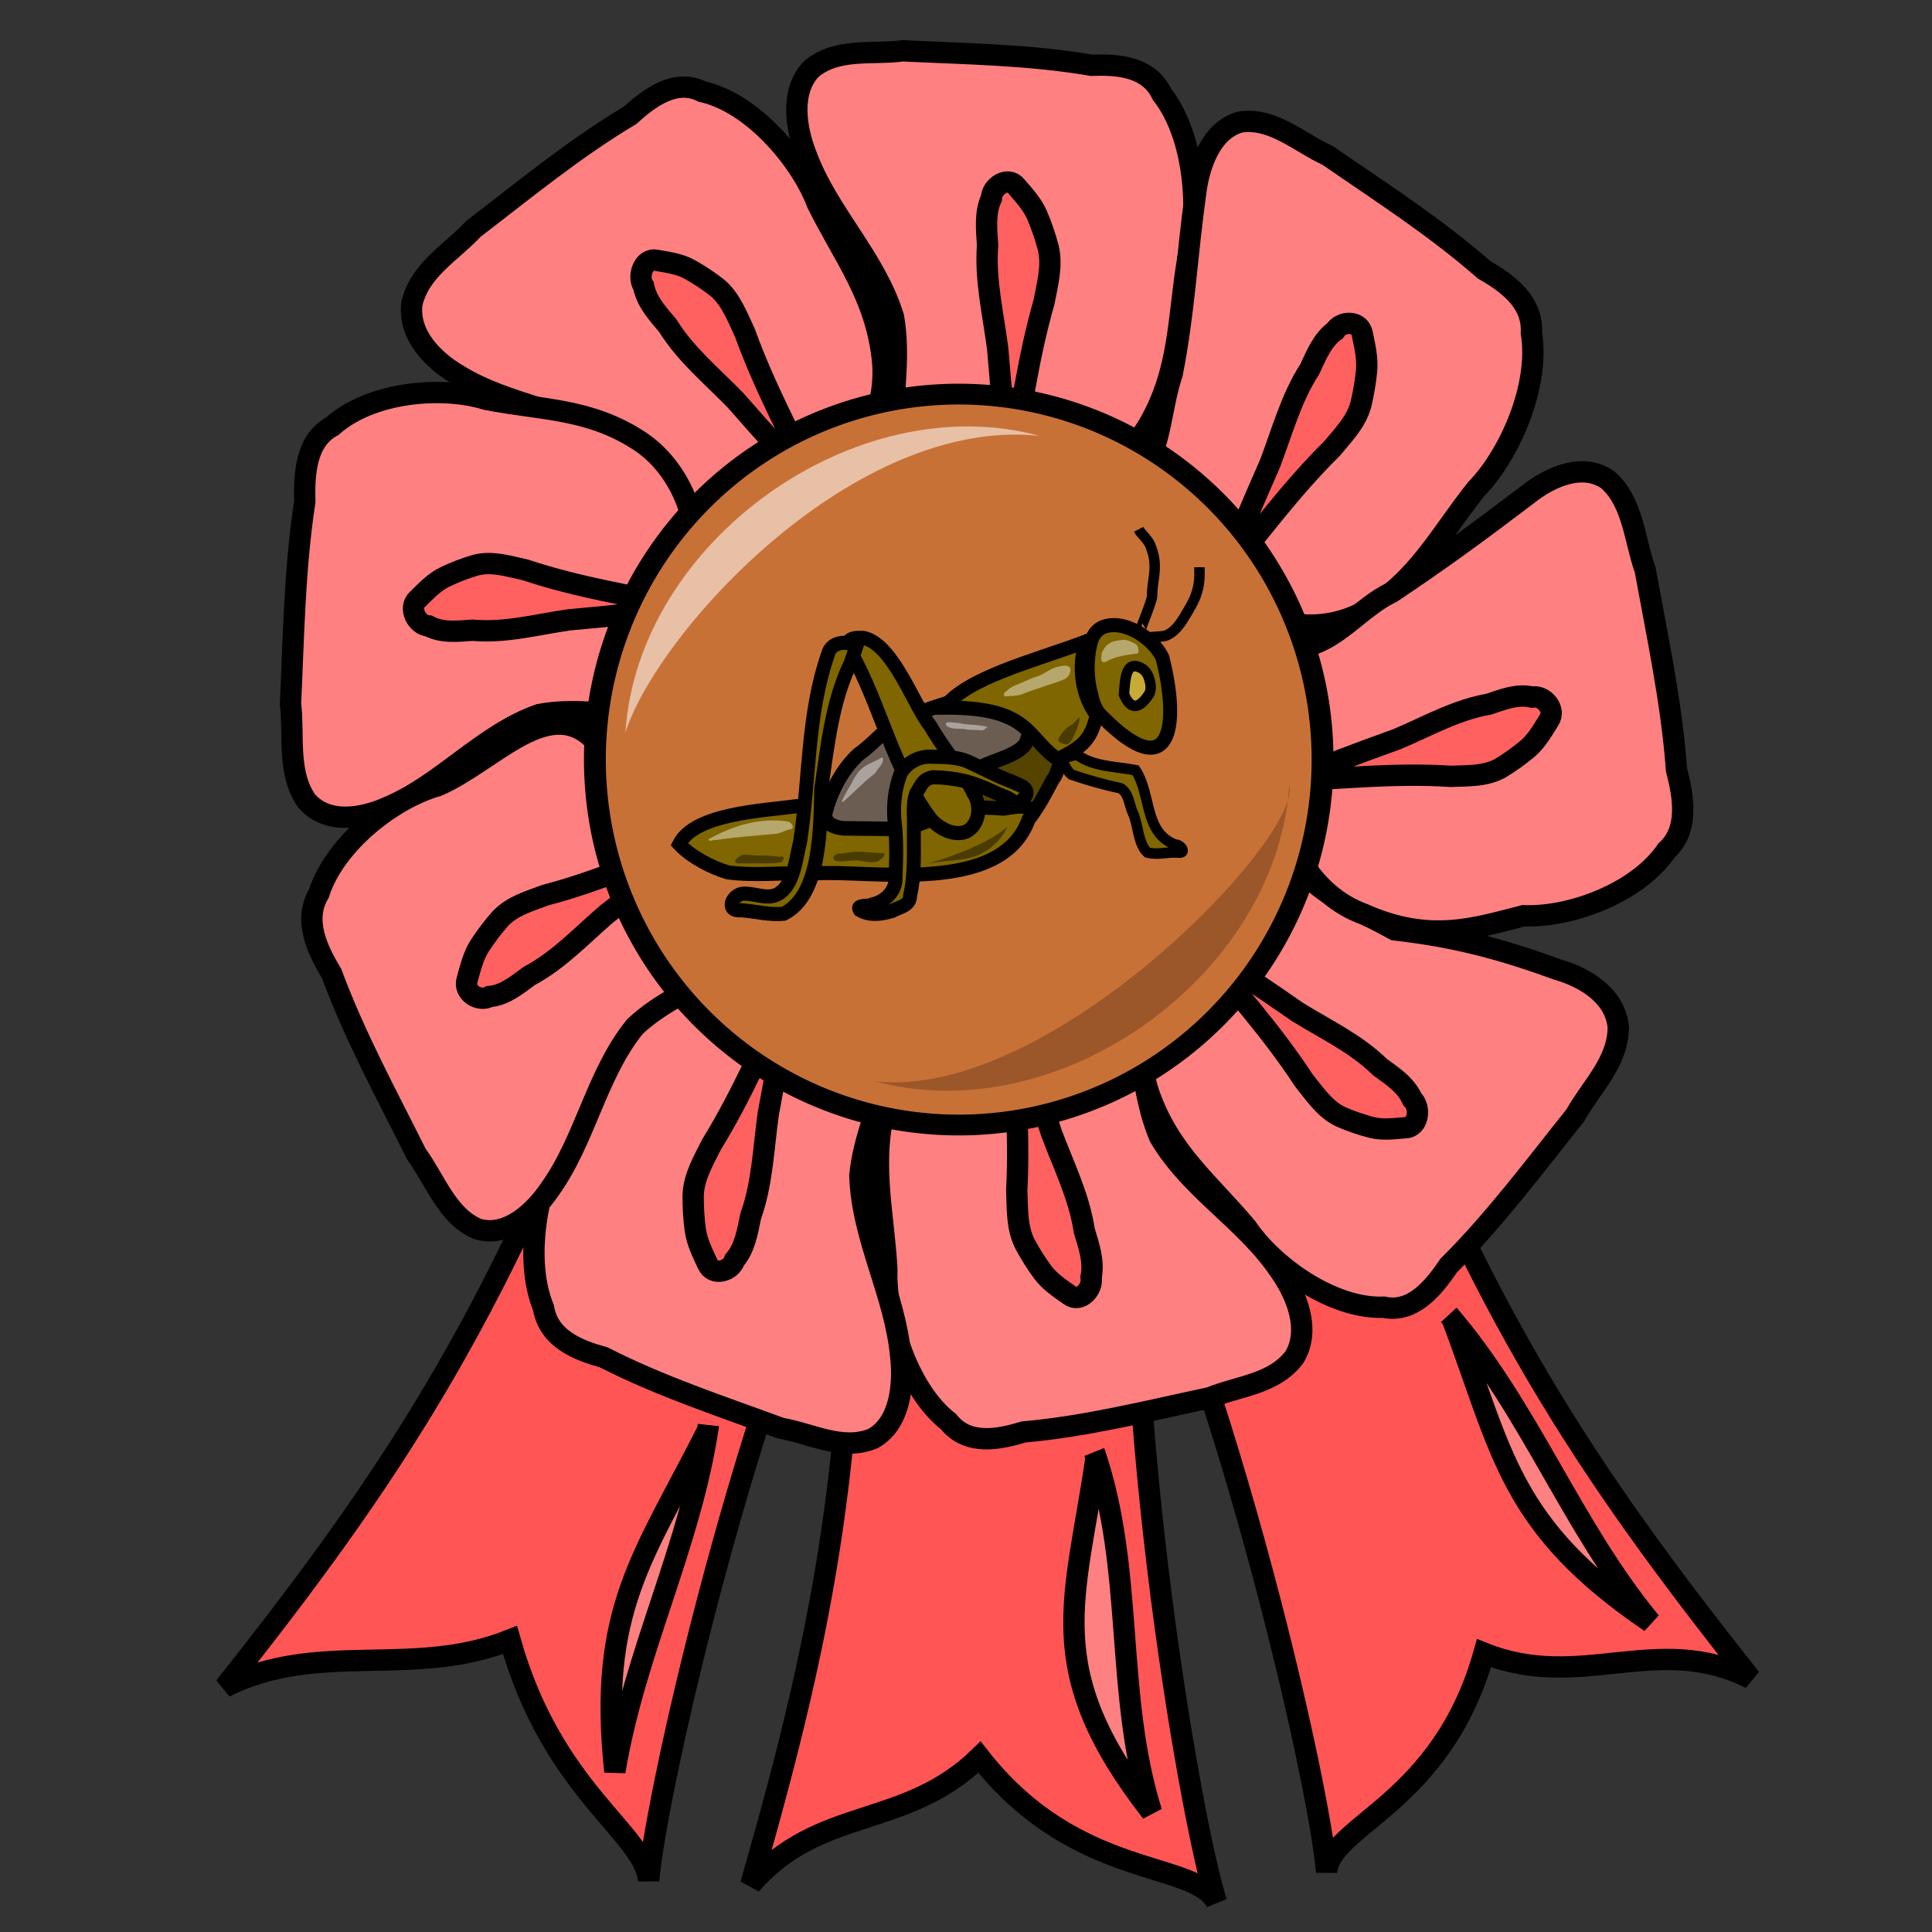 <?xml version="1.0" encoding="UTF-8" standalone="no"?>
<!-- Created with Inkscape (http://www.inkscape.org/) -->
<svg
   xmlns:dc="http://purl.org/dc/elements/1.1/"
   xmlns:cc="http://creativecommons.org/ns#"
   xmlns:rdf="http://www.w3.org/1999/02/22-rdf-syntax-ns#"
   xmlns:svg="http://www.w3.org/2000/svg"
   xmlns="http://www.w3.org/2000/svg"
   xmlns:sodipodi="http://sodipodi.sourceforge.net/DTD/sodipodi-0.dtd"
   xmlns:inkscape="http://www.inkscape.org/namespaces/inkscape"
   width="250"
   height="250"
   id="svg2"
   sodipodi:version="0.32"
   inkscape:version="0.46"
   sodipodi:docname="locustaward1.svg"
   inkscape:output_extension="org.inkscape.output.svg.inkscape"
   inkscape:export-filename="P:\pidgey2\data\images\locustaward1.png"
   inkscape:export-xdpi="92.160004"
   inkscape:export-ydpi="92.160004"
   version="1.0">
  <rect width="100%" height="100%" fill="#333333" stroke="none"/>
  <defs
     id="defs4">
    <inkscape:perspective
       sodipodi:type="inkscape:persp3d"
       inkscape:vp_x="0 : 125 : 1"
       inkscape:vp_y="0 : 1000 : 0"
       inkscape:vp_z="250 : 125 : 1"
       inkscape:persp3d-origin="125 : 83.333333 : 1"
       id="perspective3645" />
  </defs>
  <sodipodi:namedview
     id="base"
     pagecolor="#cb90ff"
     bordercolor="#666666"
     borderopacity="1.0"
     gridtolerance="10000"
     guidetolerance="10"
     objecttolerance="10"
     inkscape:pageopacity="0"
     inkscape:pageshadow="2"
     inkscape:zoom="2.231629"
     inkscape:cx="115.72851"
     inkscape:cy="144.55504"
     inkscape:document-units="px"
     inkscape:current-layer="layer1"
     showgrid="false"
     inkscape:window-width="985"
     inkscape:window-height="990"
     inkscape:window-x="17"
     inkscape:window-y="-2" />
  <g
     inkscape:label="Layer 1"
     inkscape:groupmode="layer"
     id="layer1">
    <path
       style="opacity:1;fill:#ff5555;fill-opacity:1;stroke:#000000;stroke-width:2.759;stroke-miterlimit:4;stroke-dasharray:none;stroke-opacity:1"
       d="M 110.388,144.887 C 111.281,186.771 106.85,210.212 97.146,243.853 C 106.048,233.584 117,236.831 126.749,227.377 C 139.296,243.407 154.587,240.647 157.416,246.156 C 153.83,235.006 143.983,176.52 147.711,143.094 C 142.698,144.509 115.221,142.964 110.388,144.887 z"
       id="path3306"
       sodipodi:nodetypes="cccccc"
       inkscape:transform-center-x="4.4332338"
       inkscape:transform-center-y="7.6574057" />
    <path
       style="opacity:1;fill:#ff5555;fill-opacity:1;stroke:#000000;stroke-width:2.759;stroke-miterlimit:4;stroke-dasharray:none;stroke-opacity:1"
       d="M 78.948,131.801 C 63.847,170.878 50.836,190.874 29.069,218.298 C 41.207,212.185 53.379,217.249 65.99,212.211 C 71.499,231.808 83.415,237.174 83.936,243.345 C 84.86,231.668 97.991,173.831 114.149,144.334 C 108.974,143.737 84.148,131.86 78.948,131.801 z"
       id="path3304"
       sodipodi:nodetypes="cccccc" />
    <path
       style="opacity:1;fill:#ff5555;fill-opacity:1;stroke:#000000;stroke-width:2.759;stroke-miterlimit:4;stroke-dasharray:none;stroke-opacity:1"
       d="M 176.652,130.691 C 191.753,169.768 204.764,189.764 226.53,217.188 C 214.392,211.075 204.639,218.96 192.028,213.923 C 186.519,233.52 172.185,236.064 171.663,242.236 C 170.74,230.559 157.609,172.722 141.451,143.225 C 146.626,142.627 171.451,130.75 176.652,130.691 z"
       id="path3274"
       sodipodi:nodetypes="cccccc" />
    <path
       style="fill:#ff8080;fill-opacity:1;stroke:#000000;stroke-width:2.759;stroke-miterlimit:4;stroke-dasharray:none;stroke-opacity:1"
       d="M 88.053,68.571 C 85.663,64.723 83.465,60.581 80.203,57.498 C 73.836,52.986 65.822,52.587 59.244,48.504 C 56.154,46.683 52.743,43.38 53.313,39.24 C 54.359,34.848 58.469,32.641 61.242,29.625 C 67.875,24.548 74.359,19.195 81.5,14.944 C 84.059,12.635 87.408,10.11 90.871,11.857 C 97.312,13.281 103.577,20.6 105.762,26.351 C 109.206,33.3 113.318,38.324 114.198,46.599 C 114.906,53.898 110.617,61.511 103.933,63.621 C 100.323,64.439 91.408,69.274 88.053,68.571 z"
       id="path3173"
       sodipodi:nodetypes="ccccccccccc" />
    <path
       style="fill:#ff5555;fill-opacity:0.75;stroke:#000000;stroke-width:2.759;stroke-miterlimit:4;stroke-dasharray:none;stroke-opacity:1"
       d="M 95.164,51.788 C 92.15,48.679 88.747,45.911 86.407,42.138 C 85.138,40.628 83.686,39.092 83.281,37.029 C 82.42,35.746 83.302,33.328 84.941,33.683 C 86.386,33.937 87.889,34.126 89.223,34.854 C 90.459,35.539 91.648,36.33 92.776,37.203 C 94.56,38.67 95.401,40.984 96.389,43.065 C 101.659,57.725 111.809,70.748 95.164,51.788 z"
       id="path3175"
       sodipodi:nodetypes="cccccccc" />
    <path
       style="fill:#ff8080;fill-opacity:1;stroke:#000000;stroke-width:2.759;stroke-miterlimit:4;stroke-dasharray:none;stroke-opacity:1"
       d="M 115.399,54.931 C 115.743,50.325 116.408,45.614 115.624,41.033 C 113.226,33.273 107.157,27.654 104.345,20.093 C 102.968,16.616 102.195,11.762 105.034,8.885 C 108.393,6.126 112.897,7.111 116.819,6.575 C 124.964,6.975 133.153,7.059 141.22,8.444 C 144.565,8.322 148.656,8.555 150.368,12.219 C 154.609,17.602 155.305,27.5 153.702,33.467 C 152.396,41.208 152.726,47.879 148.639,54.964 C 144.98,61.17 137.212,64.315 130.74,61.55 C 127.43,59.804 117.63,57.704 115.399,54.931 z"
       id="path3192"
       sodipodi:nodetypes="ccccccccccc" />
    <path
       style="fill:#ff5555;fill-opacity:0.75;stroke:#000000;stroke-width:2.759;stroke-miterlimit:4;stroke-dasharray:none;stroke-opacity:1"
       d="M 129.101,45.115 C 128.527,40.676 127.451,36.248 127.791,31.735 C 127.666,29.708 127.412,27.54 128.285,25.65 C 128.348,24.072 130.439,22.755 131.521,24.119 C 132.511,25.275 133.583,26.418 134.211,27.873 C 134.787,29.229 135.265,30.638 135.647,32.071 C 136.203,34.405 135.527,36.78 135.101,39.07 C 130.777,54.08 131.234,71.033 129.101,45.115 z"
       id="path3194"
       sodipodi:nodetypes="cccccccc" />
    <path
       style="fill:#ff8080;fill-opacity:1;stroke:#000000;stroke-width:2.759;stroke-miterlimit:4;stroke-dasharray:none;stroke-opacity:1"
       d="M 147.854,61.141 C 150.319,57.348 150.202,52.747 151.681,48.367 C 153.261,40.371 153.571,33.134 154.701,25.086 C 155.147,21.339 156.764,16.73 160.57,15.775 C 164.77,15.203 168.197,18.483 171.837,20.136 C 178.685,24.873 185.719,29.362 192.036,34.909 C 194.983,36.608 198.407,39.015 198.162,43.104 C 199.293,50.04 195.236,58.967 191.043,63.256 C 186.271,69.239 183.418,75.179 176.553,79.096 C 170.471,82.483 162.281,81.011 157.991,75.132 C 155.954,71.839 148.477,64.74 147.854,61.141 z"
       id="path3196"
       sodipodi:nodetypes="ccccccccccc"
       inkscape:transform-center-x="-6.4046617"
       inkscape:transform-center-y="3.7155259" />
    <path
       style="fill:#ff5555;fill-opacity:0.75;stroke:#000000;stroke-width:2.759;stroke-miterlimit:4;stroke-dasharray:none;stroke-opacity:1"
       d="M 164.31,60.051 C 165.903,55.907 167.058,51.502 169.475,47.786 C 170.321,45.968 171.121,43.958 172.765,42.796 C 173.563,41.468 175.988,41.457 176.282,43.219 C 176.593,44.752 176.981,46.317 176.839,47.913 C 176.698,49.395 176.448,50.87 176.104,52.313 C 175.485,54.629 173.783,56.317 172.338,58.065 C 161.539,68.699 153.955,83.59 164.31,60.051 z"
       id="path3198"
       sodipodi:nodetypes="cccccccc"
       inkscape:transform-center-x="-2.3686475"
       inkscape:transform-center-y="10.487483" />
    <path
       style="fill:#ff8080;fill-opacity:1;stroke:#000000;stroke-width:2.759;stroke-miterlimit:4;stroke-dasharray:none;stroke-opacity:1"
       d="M 82.758,92.761 C 78.456,92.373 74.059,91.642 69.776,92.462 C 62.517,94.997 57.243,101.471 50.168,104.449 C 46.914,105.91 42.377,106.717 39.701,103.666 C 37.138,100.059 38.077,95.241 37.592,91.041 C 37.999,82.323 38.112,73.558 39.439,64.928 C 39.339,61.347 39.573,56.969 43.004,55.15 C 48.049,50.633 57.298,49.928 62.866,51.669 C 70.092,53.1 76.324,52.774 82.926,57.178 C 88.708,61.121 91.614,69.449 89.005,76.366 C 87.36,79.902 85.357,90.384 82.758,92.761 z"
       id="path3200"
       sodipodi:nodetypes="ccccccccccc"
       inkscape:transform-center-x="-3.2859731"
       inkscape:transform-center-y="-5.5234569" />
    <path
       style="fill:#ff5555;fill-opacity:0.75;stroke:#000000;stroke-width:2.759;stroke-miterlimit:4;stroke-dasharray:none;stroke-opacity:1"
       d="M 73.645,80.206 C 69.496,80.801 65.355,81.935 61.14,81.553 C 59.246,81.678 57.22,81.941 55.458,80.999 C 53.984,80.924 52.763,78.681 54.042,77.528 C 55.125,76.473 56.198,75.33 57.559,74.664 C 58.829,74.053 60.147,73.547 61.487,73.144 C 63.669,72.559 65.885,73.292 68.023,73.757 C 82.026,78.449 97.865,78.029 73.645,80.206 z"
       id="path3202"
       sodipodi:nodetypes="cccccccc"
       inkscape:transform-center-x="-8.2123465"
       inkscape:transform-center-y="-7.8918761" />
    <path
       style="fill:#ff8080;fill-opacity:1;stroke:#000000;stroke-width:2.759;stroke-miterlimit:4;stroke-dasharray:none;stroke-opacity:1"
       d="M 169.117,113.363 C 172.297,116.487 176.604,118.167 180.46,120.324 C 188.507,121.241 194.424,122.868 201.574,125.466 C 204.982,126.443 209.032,128.777 209.405,132.943 C 209.37,137.475 205.873,140.67 203.855,144.309 C 198.55,150.938 193.451,157.797 187.468,163.753 C 185.5,166.651 182.812,169.96 179.059,169.151 C 172.487,169.419 164.768,163.917 161.36,158.893 C 156.463,153.028 151.347,149.204 148.643,141.395 C 146.324,134.489 148.786,125.999 154.804,122.237 C 158.126,120.518 165.702,113.54 169.117,113.363 z"
       id="path3204"
       sodipodi:nodetypes="ccccccccccc" />
    <path
       style="fill:#ff5555;fill-opacity:0.75;stroke:#000000;stroke-width:2.759;stroke-miterlimit:4;stroke-dasharray:none;stroke-opacity:1"
       d="M 167.917,130.965 C 171.539,133.212 175.461,135.028 178.577,138.091 C 180.146,139.233 181.899,140.352 182.754,142.251 C 183.877,143.276 183.561,145.85 181.89,145.925 C 180.43,146.049 178.929,146.251 177.471,145.885 C 176.117,145.537 174.786,145.074 173.496,144.515 C 171.435,143.548 170.101,141.516 168.677,139.748 C 160.283,126.864 147.517,116.821 167.917,130.965 z"
       id="path3206"
       sodipodi:nodetypes="cccccccc" />
    <path
       style="fill:#ff8080;fill-opacity:1;stroke:#000000;stroke-width:2.759;stroke-miterlimit:4;stroke-dasharray:none;stroke-opacity:1"
       d="M 147.151,133.542 C 147.847,138.103 148.255,142.847 150.04,147.094 C 154.103,154.014 161.252,157.915 165.672,164.536 C 167.787,167.559 169.623,172.074 167.509,175.595 C 164.865,179.134 160.271,179.332 156.583,180.857 C 148.585,182.555 140.616,184.571 132.473,185.293 C 129.253,186.269 125.229,187.091 122.747,183.971 C 117.426,179.832 114.537,170.399 114.76,164.195 C 114.298,156.344 112.486,149.952 114.87,142.025 C 117.036,135.063 123.874,130.019 130.777,131.045 C 134.381,131.893 144.365,131.422 147.151,133.542 z"
       id="path3208"
       sodipodi:nodetypes="ccccccccccc" />
    <path
       style="fill:#ff5555;fill-opacity:0.75;stroke:#000000;stroke-width:2.759;stroke-miterlimit:4;stroke-dasharray:none;stroke-opacity:1"
       d="M 136.043,146.583 C 137.592,150.746 139.626,154.77 140.305,159.239 C 140.88,161.175 141.611,163.215 141.186,165.273 C 141.477,166.822 139.742,168.636 138.386,167.589 C 137.166,166.72 135.87,165.885 134.935,164.633 C 134.072,163.464 133.293,162.219 132.602,160.926 C 131.541,158.802 131.666,156.322 131.567,153.99 C 132.411,138.308 128.177,121.965 136.043,146.583 z"
       id="path3210"
       sodipodi:nodetypes="cccccccc" />
    <path
       style="fill:#ff8080;fill-opacity:1;stroke:#000000;stroke-width:2.759;stroke-miterlimit:4;stroke-dasharray:none;stroke-opacity:1"
       d="M 115.149,138.85 C 113.603,143.164 111.723,147.482 111.266,152.114 C 111.52,160.283 115.859,167.507 116.562,175.611 C 116.966,179.363 116.427,184.253 112.945,186.155 C 108.994,187.786 104.933,185.479 101.03,184.808 C 93.322,181.962 85.488,179.406 78.115,175.638 C 74.874,174.744 71.011,173.284 70.335,169.251 C 67.687,162.806 69.63,153.099 72.742,147.86 C 76.038,140.829 77.481,134.33 83.27,128.768 C 88.418,123.922 96.699,123.253 102.179,127.862 C 104.893,130.537 113.74,135.515 115.149,138.85 z"
       id="path3212"
       sodipodi:nodetypes="ccccccccccc"
       inkscape:transform-center-x="7.609102"
       inkscape:transform-center-y="-3.6302808" />
    <path
       style="fill:#ff5555;fill-opacity:0.75;stroke:#000000;stroke-width:2.759;stroke-miterlimit:4;stroke-dasharray:none;stroke-opacity:1"
       d="M 99.415,144.124 C 98.795,148.555 98.658,153.128 97.142,157.355 C 96.727,159.338 96.399,161.494 95.063,163.043 C 94.585,164.538 92.233,165.169 91.554,163.533 C 90.909,162.125 90.183,160.705 89.964,159.119 C 89.769,157.643 89.683,156.148 89.694,154.658 C 89.777,152.251 91.052,150.177 92.064,148.109 C 100.173,135.017 104.207,118.616 99.415,144.124 z"
       id="path3214"
       sodipodi:nodetypes="cccccccc"
       inkscape:transform-center-x="5.4190788"
       inkscape:transform-center-y="-9.802022" />
    <path
       style="fill:#ff8080;fill-opacity:1;stroke:#000000;stroke-width:2.759;stroke-miterlimit:4;stroke-dasharray:none;stroke-opacity:1"
       d="M 168.659,83.69 C 172.922,82.965 176.109,78.544 180.084,76.651 C 186.565,72.33 191.485,68.697 197.689,63.992 C 200.521,61.741 204.746,59.795 208.027,62.071 C 211.322,64.917 211.487,69.835 212.897,73.79 C 214.45,82.358 216.301,90.898 216.941,99.617 C 217.839,103.068 218.59,107.379 215.666,110.023 C 211.778,115.702 202.954,118.756 197.159,118.492 C 190.891,120.096 184.994,122.097 176.45,118.282 C 169.955,115.935 165.271,108.593 166.259,101.209 C 167.065,97.354 166.667,86.664 168.659,83.69 z"
       id="path3216"
       sodipodi:nodetypes="ccccccccccc"
       inkscape:transform-center-x="0.56387444"
       inkscape:transform-center-y="4.2024717" />
    <path
       style="fill:#ff5555;fill-opacity:0.75;stroke:#000000;stroke-width:2.759;stroke-miterlimit:4;stroke-dasharray:none;stroke-opacity:1"
       d="M 180.795,95.636 C 184.691,93.995 188.457,91.834 192.635,91.125 C 194.446,90.518 196.354,89.744 198.276,90.207 C 199.724,89.902 201.412,91.767 200.428,93.215 C 199.611,94.516 198.826,95.901 197.652,96.896 C 196.556,97.815 195.39,98.644 194.179,99.378 C 192.191,100.505 189.875,100.361 187.696,100.457 C 173.05,99.489 157.766,103.954 180.795,95.636 z"
       id="path3218"
       sodipodi:nodetypes="cccccccc"
       inkscape:transform-center-x="6.3054232"
       inkscape:transform-center-y="8.0785228" />
    <path
       style="fill:#ff8080;fill-opacity:1;stroke:#000000;stroke-width:2.759;stroke-miterlimit:4;stroke-dasharray:none;stroke-opacity:1"
       d="M 93.43,125.927 C 89.558,127.968 85.437,129.768 82.162,132.834 C 77.162,139.011 75.76,147.468 71.131,153.924 C 69.045,156.971 65.546,160.166 61.784,159.028 C 57.85,157.351 56.335,152.705 53.898,149.372 C 50.049,141.677 45.925,134.104 42.908,125.976 C 41.098,122.963 39.191,119.081 41.255,115.631 C 43.403,108.976 50.991,103.269 56.6,101.689 C 63.556,98.728 70.565,90.123 76.443,95.341 C 83.296,95.53 89.796,101.064 90.89,108.431 C 91.183,112.369 94.513,122.456 93.43,125.927 z"
       id="path3220"
       sodipodi:nodetypes="ccccccccccc"
       inkscape:transform-center-x="2.6124715"
       inkscape:transform-center-y="-3.9093969" />
    <path
       style="fill:#ff5555;fill-opacity:0.75;stroke:#000000;stroke-width:2.759;stroke-miterlimit:4;stroke-dasharray:none;stroke-opacity:1"
       d="M 78.54,118.239 C 75.271,121.039 72.268,124.294 68.472,126.292 C 66.91,127.445 65.3,128.788 63.337,128.953 C 62.038,129.702 59.911,128.454 60.451,126.76 C 60.872,125.258 61.241,123.687 62.087,122.365 C 62.881,121.141 63.767,119.98 64.721,118.895 C 66.309,117.19 68.562,116.595 70.617,115.815 C 84.876,112.109 98.247,103.011 78.54,118.239 z"
       id="path3222"
       sodipodi:nodetypes="cccccccc"
       inkscape:transform-center-x="-3.4006616"
       inkscape:transform-center-y="-9.7865282" />
    <path
       sodipodi:type="arc"
       style="fill:#c87137;fill-opacity:1;stroke:#000000;stroke-width:2.222;stroke-miterlimit:4;stroke-dasharray:none;stroke-opacity:1"
       id="path3262"
       sodipodi:cx="145.24794"
       sodipodi:cy="104.75207"
       sodipodi:rx="36.983471"
       sodipodi:ry="39.049587"
       d="M 182.231,104.752 A 36.983,39.05 0 1 1 108.264,104.752 A 36.983,39.05 0 1 1 182.231,104.752 z"
       transform="matrix(1.273,0,0,1.211,-60.841,-28.567)" />
    <path
       style="opacity:1;fill:#ff8080;fill-opacity:1;stroke:#000000;stroke-width:2.759;stroke-miterlimit:4;stroke-dasharray:none;stroke-opacity:1"
       d="M 91.664,184.445 C 89.387,199.96 82.102,213.801 79.563,229.233 C 77.316,208.293 83.3,201.436 91.539,185.131 C 91.603,184.908 91.647,184.677 91.664,184.445 z"
       id="path3308"
       sodipodi:nodetypes="cccc" />
    <path
       style="opacity:1;fill:#ff8080;fill-opacity:1;stroke:#000000;stroke-width:2.759;stroke-miterlimit:4;stroke-dasharray:none;stroke-opacity:1"
       d="M 141.626,187.95 C 146.851,203.295 144.196,219.113 149.011,234.487 C 134.552,215.932 139.174,207.134 141.823,188.639 C 141.792,188.405 141.729,188.174 141.626,187.95 z"
       id="path3317"
       sodipodi:nodetypes="cccc" />
    <path
       style="opacity:1;fill:#ff8080;fill-opacity:1;stroke:#000000;stroke-width:2.759;stroke-miterlimit:4;stroke-dasharray:none;stroke-opacity:1"
       d="M 187.503,170.186 C 198.005,182.453 203.34,197.493 213.575,209.909 C 195.315,197.501 194.496,188.198 187.949,170.748 C 187.821,170.547 187.674,170.357 187.503,170.186 z"
       id="path3319"
       sodipodi:nodetypes="cccc" />
    <path
       style="opacity:1;fill:#ffffff;fill-opacity:0.558;stroke:none;stroke-width:2;stroke-miterlimit:4;stroke-dasharray:none;stroke-opacity:1"
       d="M 134.506,56.401 C 110.741,49.944 82.552,70.048 80.93,94.759 C 85.213,81.589 110.587,53.856 134.506,56.401 z"
       id="path4398"
       sodipodi:nodetypes="ccc" />
    <path
       style="opacity:1;fill:#000000;fill-opacity:0.227;stroke:none;stroke-width:2;stroke-miterlimit:4;stroke-dasharray:none;stroke-opacity:1"
       d="M 113.263,139.926 C 137.028,146.382 165.217,126.278 166.838,101.567 C 168.523,108.352 135.947,142.422 113.263,139.926 z"
       id="path4403"
       sodipodi:nodetypes="ccc" />
    <g
       id="g4249"
       transform="matrix(1.034,0,0,1.046,-5.703,-4.964)">
      <path
         sodipodi:nodetypes="cccccccccc"
         id="path4100"
         d="M 138.372,96.207 C 140.943,99.72 143.983,99.352 147.629,100.028 C 149.652,103.096 148.631,107.712 152.599,109.241 C 153.256,109.181 154.098,110.353 152.973,110.213 C 151.622,110.108 150.4,110.559 149.095,110.206 C 147.898,109.109 147.945,106.55 147.233,105.19 C 146.809,104.192 146.771,102.872 145.749,102.257 C 143.656,101.835 141.651,101.253 139.61,100.574 C 138.709,99.837 138.438,98.65 138.092,97.593 C 138.04,97.112 138.241,96.658 138.372,96.207 z"
         style="opacity:1;fill:#806600;fill-opacity:1;stroke:#000000;stroke-width:1.308;stroke-miterlimit:4;stroke-dasharray:none;stroke-opacity:1" />
      <path
         id="path4088"
         d="M 139.2,98.142 C 137.867,98.493 138.083,100.283 137.261,101.181 C 136.403,102.791 135.547,104.43 134.434,105.878 C 133.111,107.369 131.303,108.427 129.326,108.732 C 126.467,109.393 123.513,109.167 120.613,109.474 C 119.326,109.504 117.904,109.564 116.763,108.887 C 115.777,108.076 115.878,106.594 116.412,105.56 C 116.843,103.966 118.019,102.595 119.579,102.023 C 121.82,100.959 123.953,99.693 126.105,98.466 C 128.057,97.367 130.244,96.82 132.241,95.823 C 133.744,95.17 135.451,94.525 137.094,94.992 C 138.349,95.531 138.743,96.984 139.2,98.142 z"
         style="opacity:1;fill:#554400;fill-opacity:1;stroke:#000000;stroke-width:1.744;stroke-miterlimit:4;stroke-dasharray:none;stroke-opacity:1" />
      <path
         sodipodi:nodetypes="ccccccccc"
         id="path4080"
         d="M 123.467,103.396 C 117.465,104.294 111.383,104.21 105.337,104.461 C 101.039,105.046 92.449,105.359 90.511,109.174 C 92.03,110.786 94.624,112.091 96.602,112.666 C 100.214,113.134 103.859,112.634 107.486,112.792 C 114.43,112.33 130.862,115.575 134.25,106.088 C 135.395,104.015 132.907,104.503 131.108,104.782 C 129.061,104.61 126.968,104.718 124.968,104.224 C 124.423,104.043 123.911,103.762 123.467,103.396 z"
         style="opacity:1;fill:#806600;fill-opacity:1;stroke:#000000;stroke-width:1.744;stroke-miterlimit:4;stroke-dasharray:none;stroke-opacity:1" />
      <path
         sodipodi:nodetypes="cccccccccccc"
         id="path4082"
         d="M 134.542,89.599 C 130.935,89.803 127.464,90.839 124.01,91.751 C 121.44,92.565 118.776,93.376 116.595,94.927 C 115.368,95.973 114.266,97.151 112.932,98.083 C 110.798,100.062 109.46,102.695 108.784,105.409 C 108.646,106.855 110.485,107.288 111.707,107.227 C 113.46,107.256 115.214,107.248 116.966,107.297 C 119.259,107.264 121.501,106.552 123.372,105.32 C 125.817,103.849 125.413,101.207 127.931,99.84 C 129.602,98.794 133.501,98.15 134.025,96.343 C 134.54,94.738 135.205,93.103 135.124,91.405 C 135.062,90.774 134.864,90.156 134.542,89.599 z"
         style="opacity:1;fill:#6c5d53;fill-opacity:1;stroke:#000000;stroke-width:1.8;stroke-miterlimit:4;stroke-dasharray:none;stroke-opacity:1" />
      <path
         sodipodi:nodetypes="cccccc"
         id="path4086"
         d="M 150.983,86.078 C 153.183,94.638 152.057,101.98 143.483,93.436 C 142.676,92.743 142.294,91.71 142.088,90.694 C 141.496,88.649 141.509,86.455 141.974,84.386 C 142.178,83.59 142.59,82.804 143.35,82.416 C 145.96,81.169 149.756,83.587 150.983,86.078 z"
         style="opacity:1;fill:#806600;fill-opacity:1;stroke:#000000;stroke-width:1.744;stroke-miterlimit:4;stroke-dasharray:none;stroke-opacity:1" />
      <path
         sodipodi:nodetypes="ccccccc"
         id="path4092"
         d="M 112.082,85.577 C 115.676,91.895 117.271,99.875 122.047,106.13 C 123.141,107.274 124.881,108.23 126.468,107.611 C 128.118,106.734 128.35,104.37 127.356,102.912 C 125.91,99.892 123.588,97.426 121.935,94.531 C 119.986,92.274 117.273,84.293 113.491,83.646 C 111.643,83.597 111.215,84.105 112.082,85.577 z"
         style="opacity:1;fill:#806600;fill-opacity:1;stroke:#000000;stroke-width:1.744;stroke-miterlimit:4;stroke-dasharray:none;stroke-opacity:1" />
      <path
         sodipodi:nodetypes="ccccc"
         id="path4084"
         d="M 141.375,84.124 C 134.836,86.544 126.572,88.543 123.673,92.284 C 134.493,92.214 133.868,95.91 137.863,98.68 C 140.834,97.216 142.068,96.368 142.748,93.189 C 141.405,91.517 140.175,88.167 141.375,84.124 z"
         style="opacity:1;fill:#806600;fill-opacity:1;stroke:#000000;stroke-width:1.744;stroke-miterlimit:4;stroke-dasharray:none;stroke-opacity:1" />
      <path
         sodipodi:nodetypes="ccccsccccc"
         id="path4094"
         d="M 112.672,84.705 C 111.412,83.895 109.518,84.235 109.177,85.561 C 106.496,93.114 106.853,101.141 105.642,108.901 C 105.149,110.768 104.911,113.836 103.235,115.111 C 101.887,116.192 100.287,115.301 98.668,115.294 C 97.127,115.283 96.198,117.559 98.271,117.354 C 100.047,117.476 101.821,117.972 103.605,117.78 C 108.289,115.46 108.162,107.027 108.29,102.341 C 109.076,96.929 109.656,91.824 111.684,87.379 C 111.964,86.972 112.511,85.174 112.672,84.705 z"
         style="opacity:1;fill:#806600;fill-opacity:1;stroke:#000000;stroke-width:1.744;stroke-miterlimit:4;stroke-dasharray:none;stroke-opacity:1" />
      <path
         sodipodi:nodetypes="cccccccccccccccccc"
         id="path4096"
         d="M 132.576,104.226 C 132.024,103.384 130.822,103.198 129.951,102.743 C 128.728,102.193 127.493,101.671 126.185,101.354 C 124.88,101.068 123.653,100.914 122.289,100.896 C 120.957,101.112 120.83,101.889 120.185,102.857 C 119.649,104.272 119.964,105.817 119.879,107.293 C 119.85,110.039 120.047,112.821 119.41,115.519 C 119.46,116.792 118.004,116.974 117.143,117.446 C 115.858,117.837 114.299,118.052 113.102,117.309 C 112.617,116.597 114.354,116.954 114.759,116.615 C 116.275,116.287 117.646,114.979 117.589,113.351 C 117.676,110.956 117.761,108.551 117.448,106.168 C 117.286,104.255 117.517,102.281 118.207,100.488 C 118.975,99.031 120.651,98.213 122.27,98.363 C 123.854,98.399 125.492,98.373 126.95,99.093 C 128.666,99.899 130.35,100.774 132.129,101.439 C 132.84,101.799 134.432,102.12 133.865,103.224 C 133.566,103.692 133.079,104.013 132.576,104.226 z"
         style="opacity:1;fill:#806600;fill-opacity:1;stroke:#000000;stroke-width:1.744;stroke-miterlimit:4;stroke-dasharray:none;stroke-opacity:1" />
      <path
         sodipodi:nodetypes="ccccc"
         id="path4136"
         d="M 146.174,90.666 C 147.134,92.848 148.26,92.248 149.378,90.523 C 149.658,89.829 149.468,89.055 149.215,88.383 C 149.036,87.98 148.745,87.613 148.351,87.404 C 146.348,86.32 146.318,88.909 146.174,90.666 z"
         style="opacity:1;fill:#c8ab37;fill-opacity:1;stroke:#000000;stroke-width:1.308;stroke-miterlimit:4;stroke-dasharray:none;stroke-opacity:1" />
      <path
         sodipodi:nodetypes="cccccc"
         id="path4158"
         d="M 94.166,108.579 C 94.301,108.967 94.833,108.549 95.135,108.67 C 97.672,108.263 100.231,108.139 102.793,107.878 C 103.392,107.721 103.94,107.401 104.555,107.304 C 104.977,107.022 104.514,106.505 104.181,106.384 C 100.598,105.846 97.28,106.866 94.166,108.579 z"
         style="opacity:1;fill:#ffffff;fill-opacity:0.424;stroke:none;stroke-width:1.5;stroke-miterlimit:4;stroke-dasharray:none;stroke-opacity:1" />
      <path
         id="path4165"
         d="M 137.958,87.22 C 136.884,87.415 136.089,88.285 135.026,88.514 C 134.125,88.826 133.276,89.269 132.384,89.605 C 132.037,89.769 131.713,89.988 131.452,90.271 C 131.04,90.345 131.048,91.083 131.537,90.873 C 132.279,90.83 133.06,90.854 133.737,90.498 C 134.463,90.205 135.222,90.005 135.953,89.726 C 136.921,89.395 137.922,89.142 138.851,88.707 C 139.267,88.438 139.546,87.928 139.468,87.427 C 139.265,86.987 138.69,87.069 138.301,87.147 C 138.187,87.17 138.073,87.197 137.958,87.22 z"
         style="opacity:1;fill:#ffffff;fill-opacity:0.424;stroke:none;stroke-width:1.5;stroke-miterlimit:4;stroke-dasharray:none;stroke-opacity:1" />
      <path
         sodipodi:nodetypes="ccccsccc"
         id="path4176"
         d="M 143.396,85.543 C 143.349,85.849 143.321,86.162 143.363,86.471 C 143.448,86.706 143.759,86.69 143.945,86.594 C 145.145,85.904 146.556,85.77 147.885,85.578 C 148.058,85.415 147.981,85.161 147.951,84.957 C 147.933,84.661 147.698,84.43 147.438,84.318 C 147.078,84.125 146.69,83.973 146.29,83.894 C 144.826,83.958 143.919,84.258 143.396,85.543 z"
         style="opacity:1;fill:#ffffff;fill-opacity:0.424;stroke:none;stroke-width:1.5;stroke-miterlimit:4;stroke-dasharray:none;stroke-opacity:1" />
      <path
         id="path4183"
         d="M 148.308,82.519 C 148.228,82.499 149.689,79.113 149.689,78.51 C 149.689,76.645 150.332,75.283 149.827,73.256 C 149.756,72.973 149.643,72.703 149.551,72.426 C 149.268,71.576 148.581,71.04 148.17,70.491 C 148.109,70.408 148.078,70.306 148.032,70.214"
         style="opacity:1;fill:none;fill-opacity:0.424;stroke:#000000;stroke-width:1.308;stroke-miterlimit:4;stroke-dasharray:none;stroke-opacity:1" />
      <path
         id="path4185"
         d="M 148.999,84.04 C 148.483,83.351 150.685,83.668 151.483,83.349 C 152.909,82.777 153.771,81.002 154.519,79.754 C 155.233,78.562 155.623,77.25 155.623,75.883 C 155.623,75.56 155.623,75.238 155.623,74.915"
         style="opacity:1;fill:none;fill-opacity:0.424;stroke:#000000;stroke-width:1.308;stroke-miterlimit:4;stroke-dasharray:none;stroke-opacity:1" />
      <path
         sodipodi:nodetypes="ccccc"
         id="path4193"
         d="M 131.609,106.991 C 130.656,109.002 128.741,110.539 126.545,110.95 C 125.397,111.224 122.35,111.309 121.228,111.696 C 124.77,110.722 129.366,109.007 131.609,106.991 L 131.609,106.991 z"
         style="opacity:1;fill:#000000;fill-opacity:0.424;stroke:none;stroke-width:1.5;stroke-miterlimit:4;stroke-dasharray:none;stroke-opacity:1" />
      <path
         id="path4203"
         d="M 115.463,111.277 C 114.386,111.677 113.28,111.085 112.18,111.218 C 111.475,111.229 110.747,111.393 110.055,111.246 C 109.392,110.734 110.276,110.214 110.816,110.353 C 111.84,110.161 112.882,110.044 113.922,110.158 C 114.677,110.199 115.43,110.278 116.186,110.311 C 116.291,110.797 115.731,110.994 115.463,111.277 z"
         style="opacity:1;fill:#000000;fill-opacity:0.424;stroke:none;stroke-width:1.5;stroke-miterlimit:4;stroke-dasharray:none;stroke-opacity:1" />
      <path
         id="path4213"
         d="M 103.318,111.415 C 101.975,111.64 100.608,111.515 99.254,111.556 C 98.737,111.556 98.221,111.551 97.705,111.534 C 97.138,111.185 98.03,110.711 98.34,110.54 C 99.047,110.389 99.768,110.613 100.483,110.585 C 101.359,110.572 102.235,110.621 103.102,110.755 C 103.544,110.504 103.771,110.972 103.411,111.251 L 103.364,111.333 L 103.318,111.415 L 103.318,111.415 z"
         style="opacity:1;fill:#000000;fill-opacity:0.424;stroke:none;stroke-width:1.5;stroke-miterlimit:4;stroke-dasharray:none;stroke-opacity:1" />
      <path
         sodipodi:nodetypes="cccc"
         id="path4231"
         d="M 115.956,98.421 C 116.271,99.154 115.342,99.791 115.049,100.39 C 112.03,102.673 109.203,106.432 112.075,101.665 C 113.245,99.281 114.053,99.488 115.956,98.421 z"
         style="opacity:1;fill:#ffffff;fill-opacity:0.424;stroke:none;stroke-width:1.5;stroke-miterlimit:4;stroke-dasharray:none;stroke-opacity:1" />
      <path
         id="path4240"
         d="M 129.125,94.686 C 127.965,94.326 126.722,94.496 125.55,94.189 C 125.025,94.161 124.474,94.044 123.965,94.128 C 123.595,94.604 124.547,94.834 124.914,94.872 C 125.51,94.911 126.109,94.887 126.696,95.014 C 127.279,95.076 127.868,95.018 128.45,95.102 C 128.719,95.045 128.886,94.802 129.125,94.686 z"
         style="opacity:1;fill:#ffffff;fill-opacity:0.424;stroke:none;stroke-width:1.5;stroke-miterlimit:4;stroke-dasharray:none;stroke-opacity:1" />
      <path
         id="path4247"
         d="M 140.564,93.482 C 140.786,93.848 140.2,95.188 139.783,96.024 C 139.136,97.321 138.594,96.704 138.222,96.611 C 137.367,96.396 138.958,94.776 139.198,94.655 C 139.937,94.285 139.734,94.314 140.564,93.482 z"
         style="opacity:1;fill:#000000;fill-opacity:0.424;stroke:none;stroke-width:1.5;stroke-miterlimit:4;stroke-dasharray:none;stroke-opacity:1" />
    </g>
  </g>
</svg>
